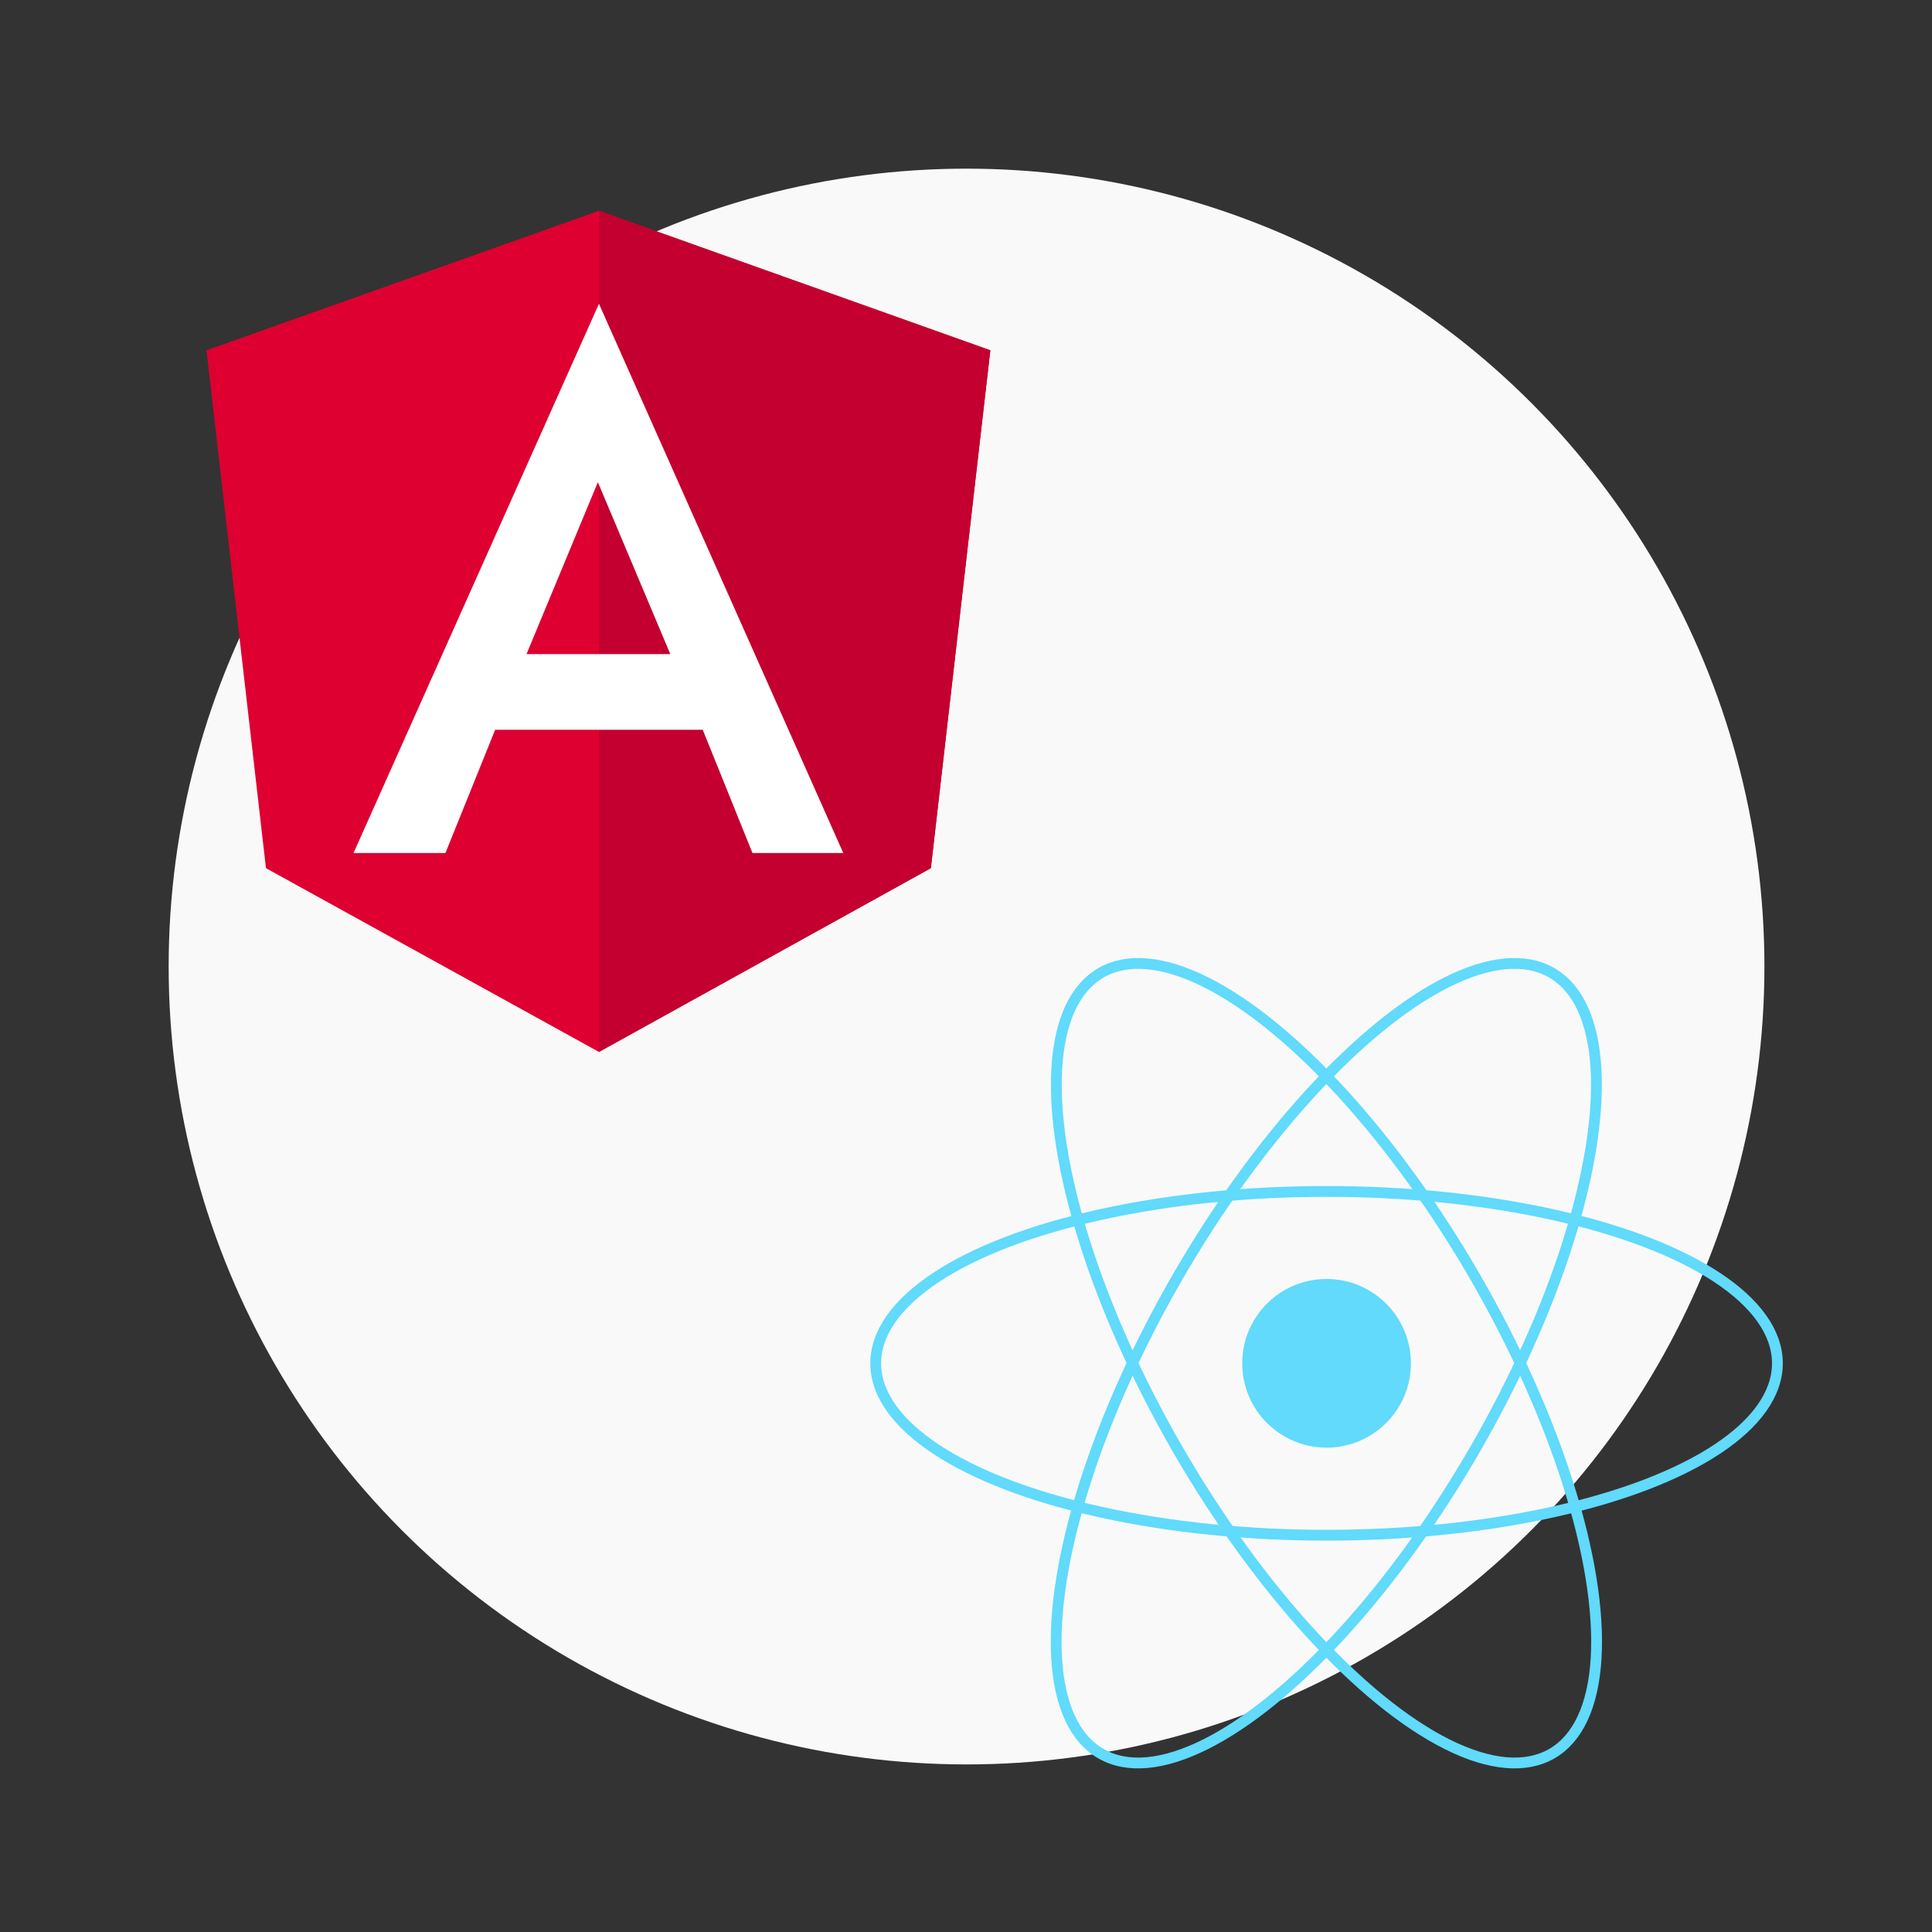 <?xml version="1.0" encoding="utf-8"?>
<!-- Generator: Adobe Illustrator 24.0.0, SVG Export Plug-In . SVG Version: 6.00 Build 0)  -->
<svg version="1.1" id="Layer_1" xmlns="http://www.w3.org/2000/svg" xmlns:xlink="http://www.w3.org/1999/xlink" x="0px" y="0px"
	 viewBox="0 0 178.7 178.7" style="enable-background:new 0 0 178.7 178.7;" xml:space="preserve">
<rect x="0" y="0" width="178.7" height="178.7" fill="#333333" stroke="none"/>
<style type="text/css">
	.st0{display:none;fill:#FFFFFF;}
	.st1{display:none;}
	.st2{display:inline;}
	.st3{fill:#FFFFFF;}
	.st4{fill:#DB380E;}
	.st5{fill:#73A1FB;}
	.st6{fill:#66A060;}
	.st7{display:inline;opacity:3.000000e-02;}
	.st8{fill:#0B2139;}
	.st9{fill:#F5C713;}
	.st10{fill:#F9F9F9;}
	.st11{fill:#DD0031;}
	.st12{fill:#C3002F;}
	.st13{fill:#61DAFB;}
	.st14{fill:none;stroke:#61DAFB;}
	.st15{fill:none;stroke:#61DAFB;stroke-width:1;stroke-miterlimit:4;}
</style>
<path class="st0" d="M154.7,178.7H24c-13.3,0-24-10.8-24-24V24C0,10.8,10.8,0,24,0h130.7c13.3,0,24,10.8,24,24v130.7
	C178.7,168,168,178.7,154.7,178.7z"/>
<g id="service1" class="st1">
	<g id="Layer_2_1_" class="st2">
		<polygon class="st3" points="162,132.3 162,48.5 89.4,6.6 16.8,48.5 16.8,132.3 89.4,174.2 		"/>
		<rect x="47.5" y="17.8" transform="matrix(0.866 -0.5 0.5 0.866 -33.225 56.802)" class="st3" width="83.8" height="145.2"/>
		<polygon class="st3" points="16.8,132.3 41.7,91.7 16.8,48.5 		"/>
		<polygon class="st3" points="137.8,90.4 162,48.5 89.4,6.6 		"/>
	</g>
	<g class="st2">
		<path class="st4" d="M123,90.1c-3.9,2.8-8.4,5.9-10.8,11.1c-4.1,9,8.5,18.9,9,19.3c0.1,0.1,0.3,0.1,0.4,0.1c0.2,0,0.3-0.1,0.4-0.2
			c0.3-0.2,0.3-0.6,0.2-0.9c-0.1-0.1-4.6-8.9-4.4-15.2c0.1-2.2,3.1-4.7,6.4-7.3c3-2.4,6.4-5.2,8.3-8.4c4.3-7.1-0.5-14-0.5-14.1
			c-0.2-0.3-0.6-0.4-0.9-0.2c-0.3,0.1-0.5,0.5-0.4,0.8c0,0.1,0.9,4.6-1.7,9.4C128.1,86.5,125.8,88.2,123,90.1z"/>
		<path class="st4" d="M139.6,93.2c0.3-0.2,0.4-0.6,0.2-0.9s-0.5-0.4-0.9-0.3c-0.7,0.3-16.3,6.3-16.3,13.6c0,5,2.2,7.7,3.7,9.6
			c0.6,0.8,1.2,1.4,1.3,2c0.5,1.6-0.7,4.5-1.2,5.5c-0.1,0.3-0.1,0.6,0.2,0.8c0.1,0.1,0.3,0.2,0.5,0.2c0.1,0,0.3,0,0.4-0.1
			c0.3-0.2,6.6-4.7,5.5-10c-0.4-2.1-1.4-3.5-2.3-4.9c-1.4-2-2.4-3.5-0.9-6.2C131.5,99.3,139.5,93.3,139.6,93.2z"/>
	</g>
	<g class="st2">
		<path class="st5" d="M98.8,123.9c-0.3,0.8-0.1,1.6,0.4,2.3c1.7,2.4,7.7,3.7,16.9,3.7l0,0c1.3,0,2.6,0,3.9-0.1
			c14.8-0.5,20.2-5.1,20.4-5.3c0.3-0.2,0.3-0.6,0.2-0.8c-0.1-0.3-0.5-0.4-0.8-0.3c-5.2,1.4-14.9,1.9-21.6,1.9
			c-7.5,0-11.4-0.5-12.3-0.9c0.5-0.7,3.4-1.8,7.1-2.6c0.3-0.1,0.6-0.4,0.6-0.8s-0.3-0.6-0.7-0.6C110.7,120.3,99.9,120.4,98.8,123.9z
			"/>
		<path class="st5" d="M148.1,119.1c-3,0-5.9,1.5-6.1,1.6c-0.3,0.2-0.4,0.5-0.4,0.8c0.1,0.3,0.4,0.5,0.7,0.5c0.1,0,6.5,0.1,7.1,3.7
			c0.5,3.2-6.1,8.3-8.7,10c-0.3,0.2-0.4,0.5-0.3,0.9c0.1,0.3,0.4,0.4,0.6,0.4c0.1,0,0.1,0,0.1,0c0.6-0.1,15-3.3,13.5-11.7
			C153.9,120.2,150.7,119.1,148.1,119.1z"/>
		<path class="st5" d="M138.3,134.8c0.1-0.3-0.1-0.5-0.3-0.7l-3.4-2.4c-0.2-0.1-0.4-0.1-0.6-0.1c0,0-3.6,1-8.9,1.5
			c-2.1,0.2-4.4,0.4-6.7,0.4c-5.2,0-8.7-0.6-9.2-1.1c-0.1-0.1-0.1-0.2,0-0.2c0.1-0.3,0.6-0.6,0.9-0.7c0.3-0.1,0.5-0.5,0.4-0.9
			c-0.1-0.4-0.5-0.6-0.8-0.5c-3.5,0.8-5.2,2-5,3.5c0.2,2.6,6.3,3.9,11.3,4.3c0.7,0.1,1.5,0.1,2.4,0.1l0,0c8.5,0,19.3-2.7,19.5-2.7
			C138,135.2,138.2,135,138.3,134.8z"/>
		<path class="st5" d="M112.3,140.3c0.3-0.2,0.4-0.5,0.3-0.8c-0.1-0.3-0.4-0.5-0.7-0.5c-0.5,0-4.5,0.2-4.8,2.8
			c-0.1,0.8,0.1,1.5,0.7,2.1c1.5,1.7,5.4,2.8,12.1,3.1c0.8,0.1,1.6,0.1,2.4,0.1c8.5,0,14.2-2.6,14.4-2.8c0.2-0.1,0.4-0.3,0.4-0.6
			c0-0.3-0.1-0.5-0.3-0.6l-4.4-2.7c-0.1-0.1-0.3-0.1-0.5-0.1c0,0-2.8,0.6-7,1.1c-0.8,0.1-1.8,0.2-2.9,0.2c-4.2,0-8.8-0.7-9.7-1.1
			C112.1,140.5,112.1,140.4,112.3,140.3z"/>
		<path class="st5" d="M118.2,155.2c19.4,0,29.8-3.5,31.8-5.6c0.7-0.8,0.8-1.5,0.7-2c-0.1-1.2-1.2-1.9-1.3-2
			c-0.3-0.2-0.7-0.1-0.9,0.1c-0.2,0.3-0.2,0.6,0,0.9c0.1,0.2,0.2,0.4-0.2,0.8c-0.8,0.8-8.9,3-22.4,3.7c-1.8,0.1-3.8,0.1-5.8,0.1
			c-12.1,0-20.9-1.6-22-2.6c0.4-0.6,3.6-1.7,6.9-2.3c0.4-0.1,0.6-0.4,0.6-0.8c-0.1-0.4-0.4-0.6-0.8-0.6c-0.1,0-0.4,0-0.8,0.1
			c-5.5,0.3-11.8,1.1-12.1,3.9c-0.1,0.9,0.2,1.6,0.8,2.3C94.2,153,98.4,155.2,118.2,155.2L118.2,155.2z"/>
		<path class="st5" d="M153.8,150.2c-0.3-0.1-0.6-0.1-0.8,0.2c0,0-2.9,3.1-11.7,4.9c-3.4,0.7-9.7,1-18.7,1c-9.1,0-17.7-0.4-17.8-0.4
			c-0.4,0-0.7,0.3-0.7,0.6c-0.1,0.4,0.2,0.7,0.5,0.8c0.1,0,9.2,2.1,21.5,2.1c5.9,0,11.7-0.5,17.2-1.4c10.2-1.8,10.9-6.8,10.9-7.1
			C154.3,150.6,154.1,150.3,153.8,150.2z"/>
	</g>
	<g class="st2">
		<path class="st6" d="M66.3,52.7c0,0-0.6-5.2-6.2-5.2s-9.4,0.7-9.4,3.8s10.9,3.1,15,4.3s7.8,4.4,6,10s-7.4,6.2-16.1,6.2
			S45,64.6,45,61.8h4.9c0,0-0.6,4.4,5.1,5.1c5.7,0.7,11.2,1.1,11.9-3.3c1-5.8-18.5-2.9-20.2-8.6c-1.4-4.8-0.6-11.2,9.1-12.2
			c9.7-1,15.1,3.3,15.1,9.7L66.3,52.7z"/>
		<path class="st6" d="M19.3,75.5l10.8,6.2c5.4,3.1,12.2-0.8,12.2-7V63.8v-20h-4.4v29.7c0,3.4-3.7,5.5-6.6,3.8L23.7,73V41.3
			l27.4-15.9l27.5,15.9V73L51.2,88.8l-7.9-4.6l-5.2,2.1l13.1,7.6L83,75.5V38.8L51.2,20.4L19.3,38.8L19.3,75.5L19.3,75.5L19.3,75.5z"
			/>
	</g>
</g>
<g id="service2" class="st1">
	<g class="st7">
		<path class="st8" d="M157.3,97.7v-17l-20.2-3.3c-1.2-4.8-3.1-9.3-5.6-13.4l11.8-16.8l-12-12l-16.6,11.9c-4.1-2.5-8.7-4.4-13.5-5.6
			l-3.5-20.1h-17l-3.3,20c-4.8,1.2-9.4,3.1-13.5,5.5L47.4,35.2l-12,12L47,63.8c-2.5,4.2-4.4,8.7-5.6,13.6l-20,3.3v17l20,3.5
			c1.2,4.9,3.1,9.4,5.6,13.6l-11.8,16.5l12,12l16.6-11.6c4.2,2.5,8.7,4.4,13.5,5.6l3.3,20.1h17l3.6-20.1c4.8-1.2,9.3-3.1,13.4-5.6
			l16.8,11.8l12-12l-12-16.6c2.5-4.1,4.4-8.6,5.5-13.4L157.3,97.7z M89.4,113.1c-13.1,0-23.7-10.6-23.7-23.7
			c0-13.1,10.6-23.7,23.7-23.7c13.1,0,23.7,10.6,23.7,23.7C113.1,102.4,102.4,113.1,89.4,113.1z"/>
	</g>
	<g class="st2">
		<g>
			<path class="st9" d="M69.9,60.8V50.3c0,2.9-5.9,5.3-13.2,5.3c-7.3,0-13.2-2.4-13.2-5.3v10.5c0,2.9,5.9,5.3,13.2,5.3
				C64,66.1,69.9,63.7,69.9,60.8z"/>
			<path class="st9" d="M56.7,39.7c7.3,0,13.2-2.4,13.2-5.3V23.9c0-2.9-5.9-5.3-13.2-5.3c-7.3,0-13.2,2.4-13.2,5.3v10.5
				C43.5,37.4,49.4,39.7,56.7,39.7z M56.7,19.9c7.3,0,11.9,2.3,11.9,4c0,1.6-4.6,4-11.9,4s-11.9-2.3-11.9-4
				C44.8,22.3,49.4,19.9,56.7,19.9z"/>
			<path class="st9" d="M30.3,103c-7.3,0-13.2-2.4-13.2-5.3v10.6c0,2.9,5.9,5.3,13.2,5.3s13.2-2.4,13.2-5.3V97.8
				C43.5,100.7,37.6,103,30.3,103z"/>
			<path class="st9" d="M83.1,89.8c-7.3,0-13.2-2.4-13.2-5.3v6.2H43.5v-6.2c0,2.9-5.9,5.3-13.2,5.3s-13.2-2.4-13.2-5.3v10.6
				c0,2.9,5.9,5.3,13.2,5.3c7.3,0,13.2-2.4,13.2-5.3v-0.9h26.4v0.9c0,2.9,5.9,5.3,13.2,5.3c7.3,0,13.2-2.4,13.2-5.3V84.6
				C96.3,87.5,90.3,89.8,83.1,89.8z"/>
			<path class="st9" d="M83.1,103c-7.3,0-13.2-2.4-13.2-5.3v10.6c0,2.9,5.9,5.3,13.2,5.3c7.3,0,13.2-2.4,13.2-5.3V97.8
				C96.3,100.7,90.3,103,83.1,103z"/>
			<path class="st9" d="M85.1,66.2L69.9,41.8v-4.7c0,2.9-5.9,5.3-13.2,5.3S43.5,40,43.5,37.1v4.7L28.3,66.2
				c-6.3,0.4-11.1,2.6-11.1,5.2v10.6c0,2.9,5.9,5.3,13.2,5.3c7.3,0,13.2-2.4,13.2-5.3V71.4c0-2.7-4.9-4.8-11.2-5.2L43.6,48
				c0.5,2.7,6.2,4.9,13.1,4.9s12.6-2.2,13.1-4.9l11.3,18.2c-6.3,0.4-11.2,2.6-11.2,5.2v10.6c0,2.9,5.9,5.3,13.2,5.3
				c7.3,0,13.2-2.4,13.2-5.3V71.4C96.3,68.8,91.4,66.6,85.1,66.2z M42.2,71.4c0,1.6-4.6,4-11.9,4s-11.9-2.3-11.9-4s4.6-4,11.9-4
				C37.5,67.4,42.2,69.8,42.2,71.4z M83.1,75.3c-7.3,0-11.9-2.3-11.9-4s4.6-4,11.9-4s11.9,2.3,11.9,4C94.9,73,90.3,75.3,83.1,75.3z"
				/>
		</g>
	</g>
	<g class="st2">
		<g>
			<ellipse class="st8" cx="135.5" cy="125.8" rx="16.4" ry="7.3"/>
			<path class="st8" d="M139.3,152.6c-1.1-0.3-2-1.2-2.2-2.4c-0.5,0-1,0-1.6,0c-9.1,0-16.4-3.3-16.4-7.3c0,1.7,0,2.8,0,5.6
				c0,4,7.3,7.3,16.4,7.3c1.3,0,2.6-0.1,3.8-0.2C138.8,154.7,138.7,153.6,139.3,152.6z"/>
			<path class="st8" d="M135.5,148.3c0.5,0,1,0,1.5,0v-0.8c0-1.4,1-2.6,2.3-2.9c-0.4-0.6-0.5-1.3-0.4-1.9c-1.1,0.1-2.2,0.2-3.4,0.2
				c-9.1,0-16.4-3.3-16.4-7.3c0,1.7,0,2.8,0,5.6C119.1,145,126.4,148.3,135.5,148.3z"/>
			<path class="st8" d="M135.5,140.7c1.6,0,3.2-0.1,4.7-0.3l1.2-1.2c0.6-0.6,1.4-0.9,2.1-0.9c0.5,0,1.1,0.1,1.5,0.4
				c0.4-1.3,1.5-2.3,2.9-2.3h2.3c0,0,0.1,0,0.1,0c1-0.9,1.5-2,1.5-3c0-1.5,0-3,0-5.6c0,4-7.3,7.3-16.4,7.3s-16.4-3.3-16.4-7.3
				c0,1.7,0,2.8,0,5.6C119.1,137.4,126.4,140.7,135.5,140.7z"/>
		</g>
		<g>
			<path class="st8" d="M158.3,149.7v-2.3l-2.7-0.4c-0.2-0.6-0.4-1.2-0.7-1.8l1.6-2.3l-1.6-1.6l-2.2,1.6c-0.6-0.3-1.2-0.6-1.8-0.8
				l-0.5-2.7H148l-0.4,2.7c-0.6,0.2-1.3,0.4-1.8,0.7l-2.2-1.6l-1.6,1.6l1.6,2.2c-0.3,0.6-0.6,1.2-0.8,1.8l-2.7,0.4v2.3l2.7,0.5
				c0.2,0.6,0.4,1.3,0.8,1.8l-1.6,2.2l1.6,1.6l2.2-1.6c0.6,0.3,1.2,0.6,1.8,0.8l0.4,2.7h2.3l0.5-2.7c0.6-0.2,1.3-0.4,1.8-0.8
				l2.3,1.6l1.6-1.6l-1.6-2.2c0.3-0.6,0.6-1.2,0.7-1.8L158.3,149.7z M149.2,151.8c-1.8,0-3.2-1.4-3.2-3.2s1.4-3.2,3.2-3.2
				s3.2,1.4,3.2,3.2S150.9,151.8,149.2,151.8z"/>
		</g>
	</g>
</g>
<g id="service3">
	<circle class="st10" cx="89.4" cy="89.4" r="73.8"/>
	<g>
		<polygon class="st11" points="55.4,19.5 55.4,19.5 55.4,19.5 19.1,32.4 24.6,80.3 55.4,97.3 55.4,97.3 55.4,97.3 86.1,80.3 
			91.6,32.4 		"/>
		<polygon class="st12" points="55.4,19.5 55.4,28.1 55.4,28.1 55.4,67.5 55.4,67.5 55.4,97.3 55.4,97.3 86.1,80.3 91.6,32.4 		"/>
		<path class="st3" d="M55.4,28.1L32.7,78.9l0,0h8.5l0,0l4.6-11.4H65l4.6,11.4l0,0H78l0,0L55.4,28.1L55.4,28.1L55.4,28.1L55.4,28.1
			L55.4,28.1z M62,60.5H48.7l6.6-15.9L62,60.5z"/>
	</g>
	<title>React Logo</title>
	<circle class="st13" cx="122.7" cy="126.1" r="7.8"/>
	<g>
		<ellipse class="st14" cx="122.7" cy="126.1" rx="41.7" ry="15.9"/>
		<ellipse transform="matrix(0.866 -0.5 0.5 0.866 -46.618 78.237)" class="st15" cx="122.7" cy="126.1" rx="15.9" ry="41.7"/>
		<ellipse transform="matrix(0.5 -0.866 0.866 0.5 -47.877 169.298)" class="st15" cx="122.7" cy="126.1" rx="41.7" ry="15.9"/>
	</g>
</g>
</svg>
